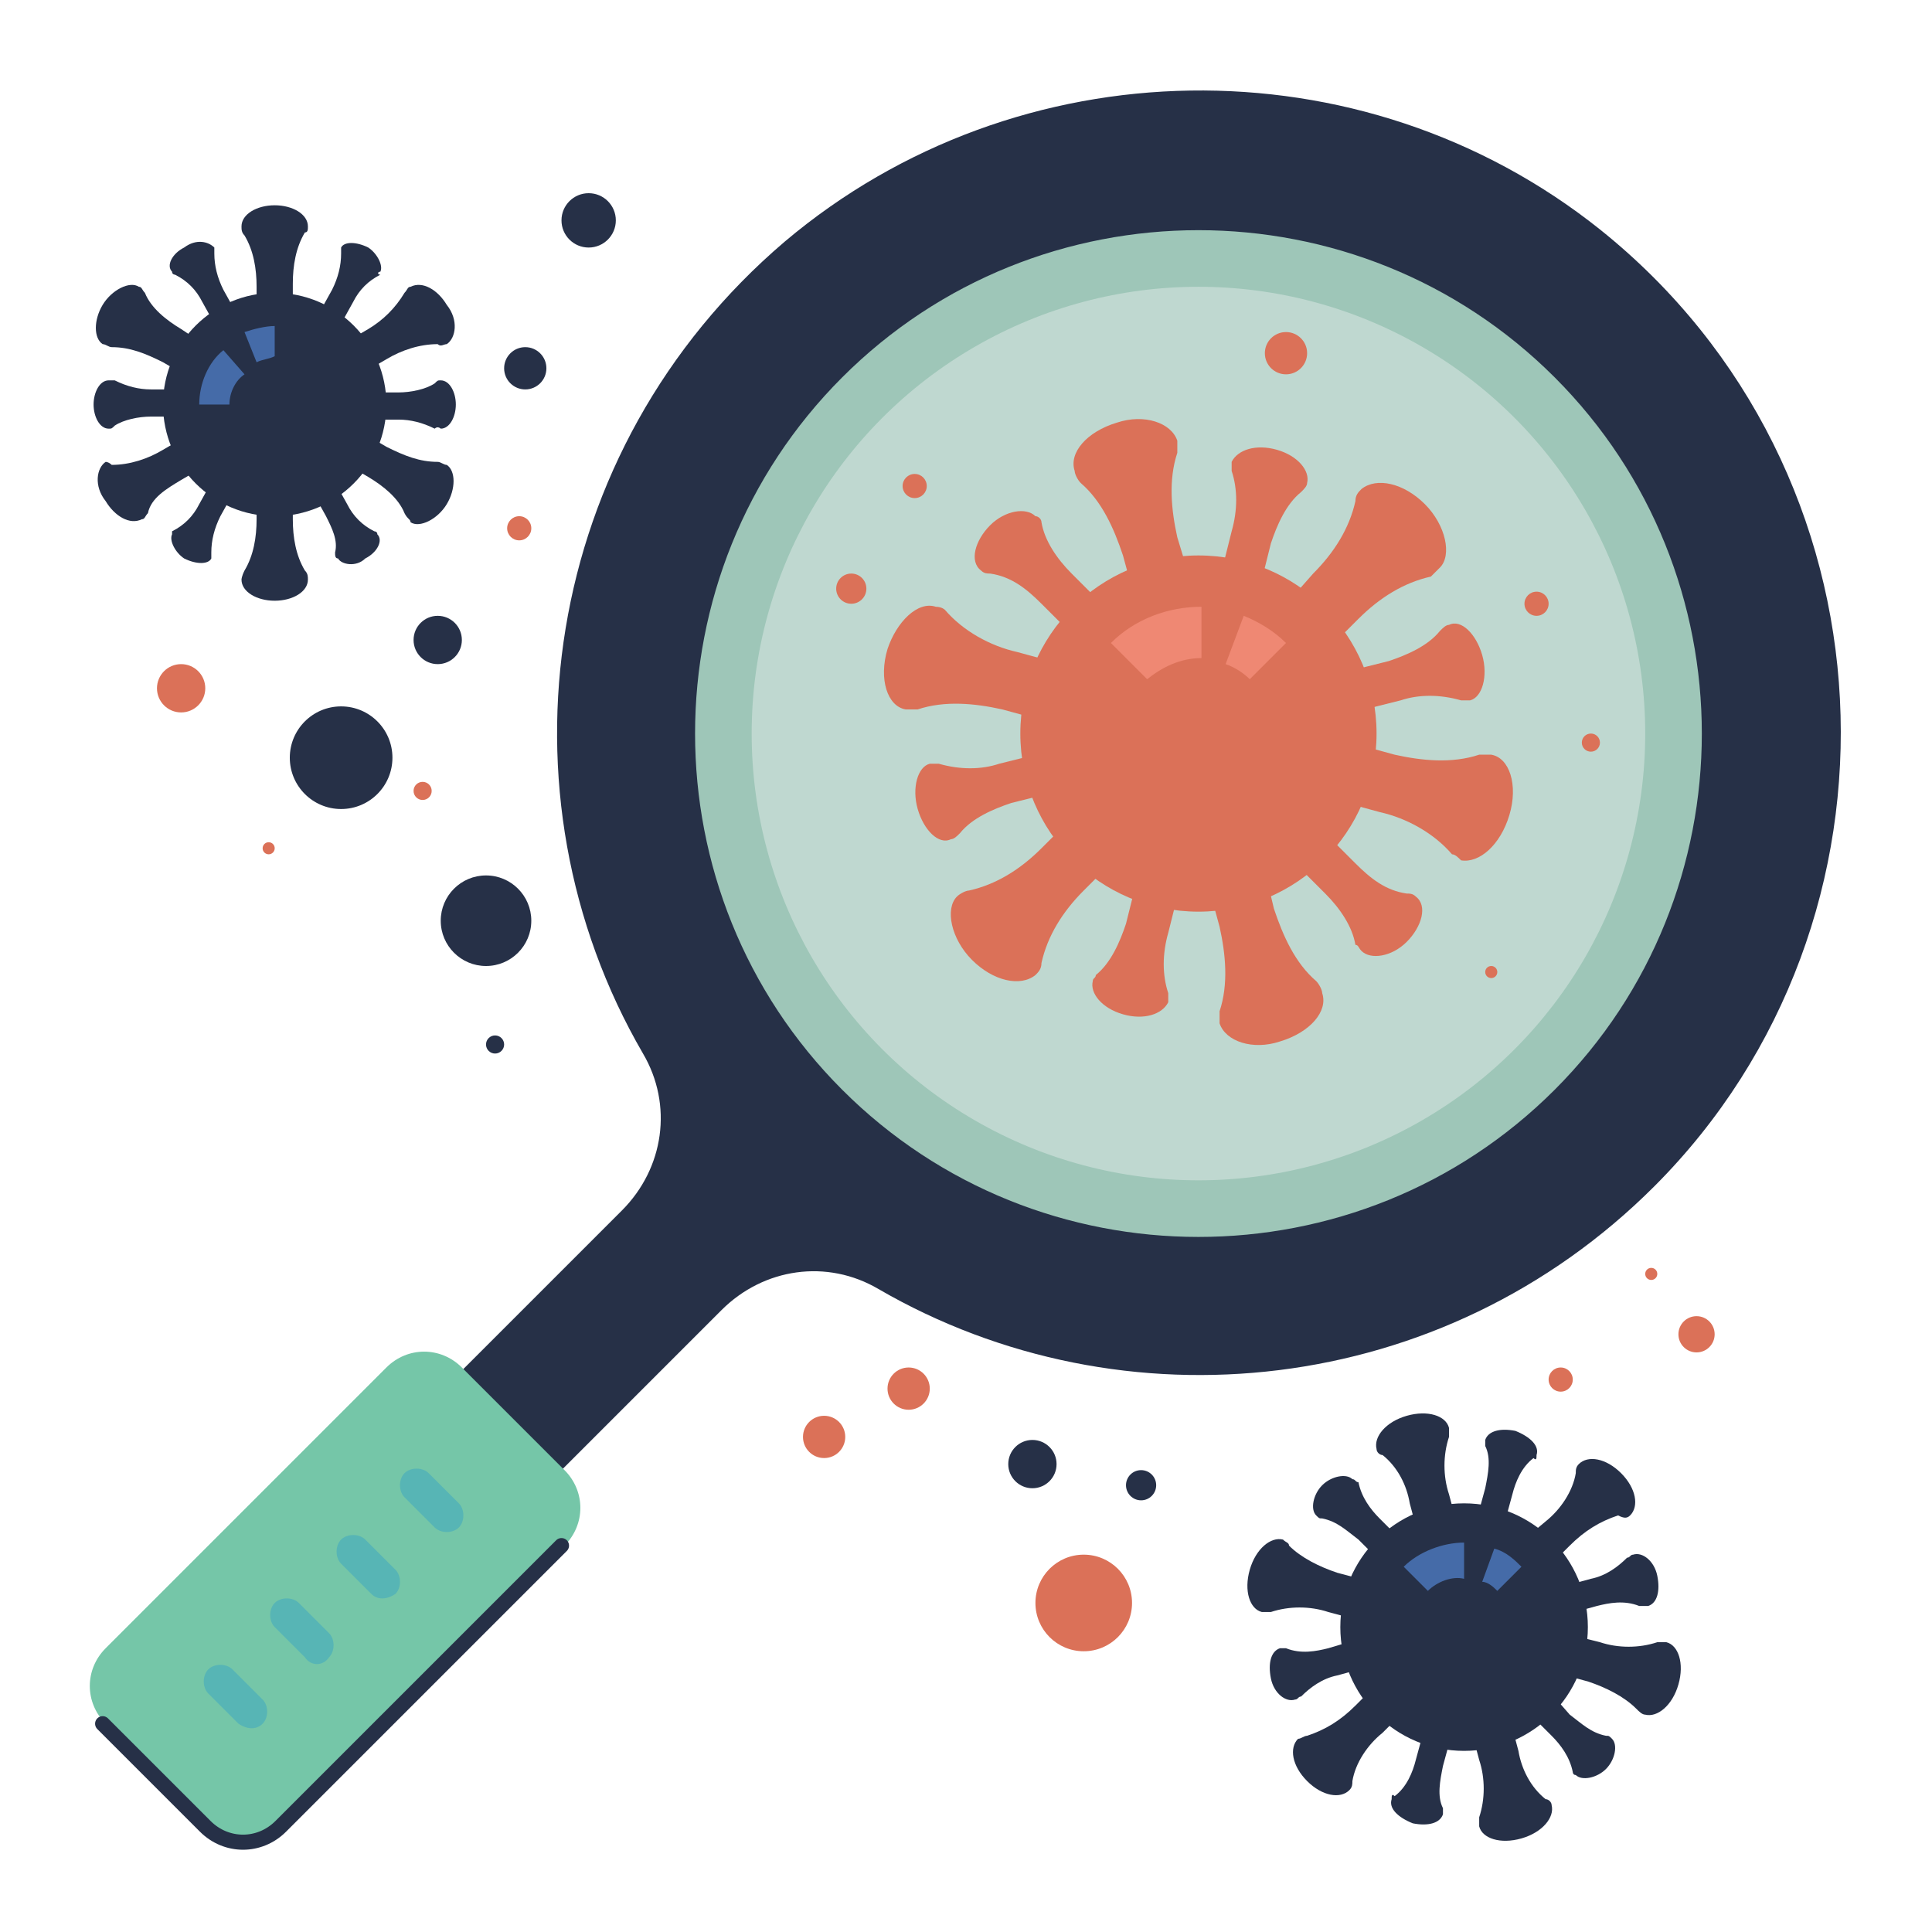 <?xml version="1.0" ?><svg style="enable-background:new 0 0 64 64;" version="1.1" viewBox="0 0 64 64" xml:space="preserve" xmlns="http://www.w3.org/2000/svg" xmlns:xlink="http://www.w3.org/1999/xlink"><style type="text/css">
	.st0{fill:#75C6A8;}
	.st1{fill:#57B5B5;}
	.st2{fill:#263047;}
	.st3{fill:#DB7158;}
	.st4{fill:none;stroke:#263047;stroke-width:0.5;stroke-linecap:round;stroke-miterlimit:10;}
	.st5{fill:none;stroke:#EA8B78;stroke-width:2;stroke-linecap:round;stroke-miterlimit:10;}
	.st6{fill:#E89715;}
	.st7{fill:none;stroke:#263047;stroke-linecap:round;stroke-miterlimit:10;}
	.st8{fill:none;stroke:#263047;stroke-width:0.5;stroke-linecap:round;stroke-linejoin:round;stroke-miterlimit:10;}
	.st9{fill:#456BA8;}
	.st10{fill:#9EC6B8;}
	.st11{fill:#C14F46;}
	.st12{fill:#BFD8D0;}
	.st13{fill:#E57417;}
	.st14{fill:none;stroke:#9EC6B8;stroke-width:0.75;stroke-linecap:round;stroke-linejoin:round;stroke-miterlimit:10;}
	.st15{fill:#FFFFFF;}
	.st16{fill:#D8EAE3;}
	.st17{fill:none;stroke:#DB7158;stroke-linecap:round;stroke-miterlimit:10;}
	.st18{fill:none;stroke:#BFD8D0;stroke-width:0.5;stroke-linecap:round;stroke-miterlimit:10;}
	.st19{fill:none;stroke:#263047;stroke-width:0.5;stroke-linecap:round;stroke-miterlimit:10;stroke-dasharray:1.046,1.046;}
	.st20{fill:#75C6A8;stroke:#75C6A8;stroke-width:0.25;stroke-linejoin:round;stroke-miterlimit:10;}
	.st21{fill:#EF8873;}
	.st22{fill:none;stroke:#263047;stroke-width:0.5;stroke-miterlimit:10;}
	.st23{fill:none;stroke:#263047;stroke-width:0.5;stroke-linecap:round;stroke-miterlimit:10;stroke-dasharray:1.812,1.812;}
	.st24{fill:none;stroke:#263047;stroke-linecap:round;stroke-miterlimit:10;stroke-dasharray:1.912,1.912;}
	.st25{fill:none;}
	.st26{fill:none;stroke:#EA8B78;stroke-linecap:round;stroke-miterlimit:10;}
	.st27{fill:none;stroke:#263047;stroke-width:3;stroke-miterlimit:10;}
	.st28{fill:none;stroke:#BFD8D0;stroke-miterlimit:10;}
	.st29{fill:none;stroke:#BFD8D0;stroke-width:0.5;stroke-miterlimit:10;}
	.st30{fill:none;stroke:#9EC6B8;stroke-width:0.5;stroke-miterlimit:10;}
	.st31{fill:none;stroke:#75C6A8;stroke-width:0.5;stroke-miterlimit:10;}
	.st32{fill:none;stroke:#F9F9F9;stroke-width:0.5;stroke-linecap:round;stroke-linejoin:round;stroke-miterlimit:10;}
	.st33{fill:none;stroke:#9EC6B8;stroke-width:0.5;stroke-linecap:round;stroke-linejoin:round;stroke-miterlimit:10;}
	.st34{fill:#EA8B78;}
	.st35{fill:none;stroke:#EA8B78;stroke-width:0.75;stroke-linecap:round;stroke-miterlimit:10;}
</style><g id="Layer_1"/><g id="artworks"><circle class="st10" cx="39.7" cy="24.3" r="16.7"/><circle class="st12" cx="39.7" cy="24.3" r="14.8"/><g><g><circle class="st2" cx="9.1" cy="13.4" r="3.7"/><g><path class="st2" d="M10.2,7.5c0-0.4-0.5-0.7-1.1-0.7C8.5,6.8,8,7.1,8,7.5c0,0.1,0,0.2,0.1,0.3c0.3,0.5,0.4,1.1,0.4,1.7v1.4h1.2      V9.4c0-0.6,0.1-1.2,0.4-1.7C10.2,7.7,10.2,7.6,10.2,7.5z"/><path class="st2" d="M8,19.2c0,0.4,0.5,0.7,1.1,0.7c0.6,0,1.1-0.3,1.1-0.7c0-0.1,0-0.2-0.1-0.3c-0.3-0.5-0.4-1.1-0.4-1.7v-1.4      H8.5v1.4c0,0.6-0.1,1.2-0.4,1.7C8,19.1,8,19.2,8,19.2z"/></g><g><path class="st2" d="M7.1,8.2C6.9,8,6.5,7.9,6.1,8.2C5.7,8.4,5.5,8.8,5.7,9c0,0.1,0.1,0.1,0.1,0.1C6.2,9.3,6.5,9.6,6.7,10      l0.5,0.9l0.7-0.4L7.4,9.6C7.2,9.2,7.1,8.8,7.1,8.4C7.1,8.3,7.1,8.2,7.1,8.2z"/><path class="st2" d="M11.2,18.5c0.1,0.2,0.6,0.3,0.9,0c0.4-0.2,0.6-0.6,0.4-0.8c0-0.1-0.1-0.1-0.1-0.1c-0.4-0.2-0.7-0.5-0.9-0.9      l-0.5-0.9l-0.7,0.4l0.5,0.9c0.2,0.4,0.4,0.8,0.3,1.2C11.1,18.4,11.1,18.5,11.2,18.5z"/></g><g><path class="st2" d="M3.6,12.6c-0.3,0-0.5,0.4-0.5,0.8c0,0.4,0.2,0.8,0.5,0.8c0.1,0,0.1,0,0.2-0.1c0.3-0.2,0.8-0.3,1.2-0.3h1      v-0.9H5c-0.4,0-0.8-0.1-1.2-0.3C3.7,12.6,3.7,12.6,3.6,12.6z"/><path class="st2" d="M14.6,14.2c0.3,0,0.5-0.4,0.5-0.8c0-0.4-0.2-0.8-0.5-0.8c-0.1,0-0.1,0-0.2,0.1c-0.3,0.2-0.8,0.3-1.2,0.3h-1      v0.9h1c0.4,0,0.8,0.1,1.2,0.3C14.5,14.1,14.6,14.2,14.6,14.2z"/></g><g><path class="st2" d="M5.7,17.7c-0.1,0.2,0.1,0.6,0.4,0.8c0.4,0.2,0.8,0.2,0.9,0c0-0.1,0-0.1,0-0.2c0-0.4,0.1-0.8,0.3-1.2      l0.5-0.9l-0.7-0.4l-0.5,0.9c-0.2,0.4-0.5,0.7-0.9,0.9C5.7,17.6,5.7,17.7,5.7,17.7z"/><path class="st2" d="M12.6,9c0.1-0.2-0.1-0.6-0.4-0.8c-0.4-0.2-0.8-0.2-0.9,0c0,0.1,0,0.1,0,0.2c0,0.4-0.1,0.8-0.3,1.2l-0.5,0.9      l0.7,0.4l0.5-0.9c0.2-0.4,0.5-0.7,0.9-0.9C12.5,9.1,12.5,9,12.6,9z"/></g><g><path class="st2" d="M4.6,9.5c-0.3-0.2-0.9,0.1-1.2,0.6c-0.3,0.5-0.3,1.1,0,1.3c0.1,0,0.2,0.1,0.3,0.1c0.6,0,1.1,0.2,1.7,0.5      l1.2,0.7l0.6-1L6,10.9c-0.5-0.3-1-0.7-1.2-1.2C4.7,9.6,4.7,9.5,4.6,9.5z"/><path class="st2" d="M13.6,17.3c0.3,0.2,0.9-0.1,1.2-0.6c0.3-0.5,0.3-1.1,0-1.3c-0.1,0-0.2-0.1-0.3-0.1c-0.6,0-1.1-0.2-1.7-0.5      l-1.2-0.7l-0.6,1l1.2,0.7c0.5,0.3,1,0.7,1.2,1.2C13.5,17.2,13.6,17.2,13.6,17.3z"/></g><g><path class="st2" d="M3.5,15.3c-0.3,0.2-0.4,0.8,0,1.3c0.3,0.5,0.8,0.8,1.2,0.6c0.1,0,0.1-0.1,0.2-0.2C5,16.5,5.5,16.2,6,15.9      l1.2-0.7l-0.6-1l-1.2,0.7c-0.5,0.3-1.1,0.5-1.7,0.5C3.6,15.3,3.5,15.3,3.5,15.3z"/><path class="st2" d="M14.8,11.4c0.3-0.2,0.4-0.8,0-1.3c-0.3-0.5-0.8-0.8-1.2-0.6c-0.1,0-0.1,0.1-0.2,0.2      c-0.3,0.5-0.7,0.9-1.2,1.2L11,11.6l0.6,1l1.2-0.7c0.5-0.3,1.1-0.5,1.7-0.5C14.6,11.5,14.7,11.4,14.8,11.4z"/></g><g><path class="st9" d="M8.5,12l-0.4-1c0.3-0.1,0.7-0.2,1-0.2v1C8.9,11.9,8.7,11.9,8.5,12z"/></g><g><path class="st9" d="M7.6,13.4h-1c0-0.7,0.3-1.4,0.8-1.8l0.7,0.8C7.8,12.6,7.6,13,7.6,13.4z"/></g></g></g><g><g><circle class="st2" cx="48.5" cy="53.9" r="4.1"/><g><path class="st2" d="M54,50.2c0.3-0.3,0.2-0.9-0.3-1.4c-0.5-0.5-1.1-0.6-1.4-0.3c-0.1,0.1-0.1,0.2-0.1,0.3      c-0.1,0.6-0.5,1.2-1,1.6L50,51.4l0.9,0.9l1.1-1.1c0.5-0.5,1-0.8,1.6-1C53.8,50.3,53.9,50.3,54,50.2z"/><path class="st2" d="M43,57.6c-0.3,0.3-0.2,0.9,0.3,1.4c0.5,0.5,1.1,0.6,1.4,0.3c0.1-0.1,0.1-0.2,0.1-0.3c0.1-0.6,0.5-1.2,1-1.6      l1.1-1.1L46,55.4l-1.1,1.1c-0.5,0.5-1,0.8-1.6,1C43.2,57.5,43.1,57.6,43,57.6z"/></g><g><path class="st2" d="M50.9,48.2c0.1-0.3-0.2-0.6-0.7-0.8c-0.5-0.1-0.9,0-1,0.3c0,0.1,0,0.1,0,0.2c0.2,0.4,0.1,0.9,0,1.4      l-0.3,1.1l0.9,0.2l0.3-1.1c0.1-0.4,0.3-0.9,0.7-1.2C50.9,48.4,50.9,48.3,50.9,48.2z"/><path class="st2" d="M46.1,59.6c-0.1,0.3,0.2,0.6,0.7,0.8c0.5,0.1,0.9,0,1-0.3c0-0.1,0-0.1,0-0.2c-0.2-0.4-0.1-0.9,0-1.4      l0.3-1.1l-0.9-0.2l-0.3,1.1c-0.1,0.4-0.3,0.9-0.7,1.2C46.1,59.4,46.1,59.5,46.1,59.6z"/></g><g><path class="st2" d="M44.8,49c-0.2-0.2-0.7-0.1-1,0.2c-0.3,0.3-0.4,0.8-0.2,1c0.1,0.1,0.1,0.1,0.2,0.1c0.5,0.1,0.8,0.4,1.2,0.7      l0.8,0.8l0.7-0.7l-0.8-0.8c-0.3-0.3-0.6-0.7-0.7-1.2C44.9,49.1,44.9,49,44.8,49z"/><path class="st2" d="M52.2,58.8c0.2,0.2,0.7,0.1,1-0.2c0.3-0.3,0.4-0.8,0.2-1c-0.1-0.1-0.1-0.1-0.2-0.1      c-0.5-0.1-0.8-0.4-1.2-0.7L51.3,56l-0.7,0.7l0.8,0.8c0.3,0.3,0.6,0.7,0.7,1.2C52.1,58.7,52.1,58.8,52.2,58.8z"/></g><g><path class="st2" d="M42.4,54.6c-0.3,0.1-0.4,0.5-0.3,1c0.1,0.5,0.5,0.8,0.8,0.7c0.1,0,0.1-0.1,0.2-0.1c0.3-0.3,0.7-0.6,1.2-0.7      l1.1-0.3L45,54.3L44,54.6c-0.4,0.1-0.9,0.2-1.4,0C42.5,54.6,42.5,54.6,42.4,54.6z"/><path class="st2" d="M54.6,53.2c0.3-0.1,0.4-0.5,0.3-1c-0.1-0.5-0.5-0.8-0.8-0.7c-0.1,0-0.1,0.1-0.2,0.1      c-0.3,0.3-0.7,0.6-1.2,0.7l-1.1,0.3l0.2,0.9l1.1-0.3c0.4-0.1,0.9-0.2,1.4,0C54.5,53.2,54.6,53.2,54.6,53.2z"/></g><g><path class="st2" d="M48,47.3c-0.1-0.4-0.7-0.6-1.4-0.4c-0.7,0.2-1.1,0.7-1,1.1c0,0.1,0.1,0.2,0.2,0.2c0.5,0.4,0.8,1,0.9,1.6      l0.4,1.5l1.3-0.3L48,49.5c-0.2-0.6-0.2-1.3,0-1.9C48,47.5,48,47.4,48,47.3z"/><path class="st2" d="M49,60.5c0.1,0.4,0.7,0.6,1.4,0.4c0.7-0.2,1.1-0.7,1-1.1c0-0.1-0.1-0.2-0.2-0.2c-0.5-0.4-0.8-1-0.9-1.6      l-0.4-1.5l-1.3,0.3l0.4,1.5c0.2,0.6,0.2,1.3,0,1.9C49,60.3,49,60.4,49,60.5z"/></g><g><path class="st2" d="M42.5,51c-0.4-0.1-0.9,0.3-1.1,1c-0.2,0.7,0,1.3,0.4,1.4c0.1,0,0.2,0,0.3,0c0.6-0.2,1.3-0.2,1.9,0l1.5,0.4      l0.3-1.3l-1.5-0.4c-0.6-0.2-1.2-0.5-1.6-0.9C42.7,51.1,42.6,51.1,42.5,51z"/><path class="st2" d="M54.5,56.8c0.4,0.1,0.9-0.3,1.1-1c0.2-0.7,0-1.3-0.4-1.4c-0.1,0-0.2,0-0.3,0c-0.6,0.2-1.3,0.2-1.9,0      L51.4,54l-0.3,1.3l1.5,0.4c0.6,0.2,1.2,0.5,1.6,0.9C54.3,56.7,54.4,56.8,54.5,56.8z"/></g><g><path class="st9" d="M49.1,52.4l0.4-1.1c0.4,0.1,0.7,0.4,0.9,0.6l-0.8,0.8C49.5,52.6,49.3,52.4,49.1,52.4z"/></g><g><path class="st9" d="M47.3,52.7l-0.8-0.8c0.5-0.5,1.3-0.8,2-0.8l0,1.2C48.1,52.2,47.6,52.4,47.3,52.7z"/></g></g></g><g><g><circle class="st3" cx="39.7" cy="24.3" r="5.9"/><g><path class="st3" d="M47.7,18.8c0.4-0.4,0.2-1.4-0.5-2.1c-0.7-0.7-1.6-0.9-2.1-0.5c-0.1,0.1-0.2,0.2-0.2,0.4      c-0.2,0.9-0.7,1.7-1.4,2.4L42,20.7l1.4,1.4l1.6-1.6c0.7-0.7,1.5-1.2,2.4-1.4C47.5,19,47.6,18.9,47.7,18.8z"/><path class="st3" d="M31.7,29.7c-0.4,0.4-0.2,1.4,0.5,2.1c0.7,0.7,1.6,0.9,2.1,0.5c0.1-0.1,0.2-0.2,0.2-0.4      c0.2-0.9,0.7-1.7,1.4-2.4l1.6-1.6l-1.4-1.4l-1.6,1.6c-0.7,0.7-1.5,1.2-2.4,1.4C32,29.5,31.8,29.6,31.7,29.7z"/></g><g><path class="st3" d="M43.3,16c0.1-0.4-0.3-0.9-1-1.1c-0.7-0.2-1.3,0-1.5,0.4c0,0.1,0,0.2,0,0.3c0.2,0.6,0.2,1.3,0,2l-0.4,1.6      l1.3,0.4l0.4-1.6c0.2-0.6,0.5-1.3,1-1.7C43.2,16.2,43.3,16.1,43.3,16z"/><path class="st3" d="M36.2,32.5c-0.1,0.4,0.3,0.9,1,1.1c0.7,0.2,1.3,0,1.5-0.4c0-0.1,0-0.2,0-0.3c-0.2-0.6-0.2-1.3,0-2l0.4-1.6      L37.7,29l-0.4,1.6c-0.2,0.6-0.5,1.3-1,1.7C36.3,32.4,36.2,32.4,36.2,32.5z"/></g><g><path class="st3" d="M34.3,17.1c-0.3-0.3-1-0.2-1.5,0.3c-0.5,0.5-0.7,1.2-0.3,1.5c0.1,0.1,0.2,0.1,0.3,0.1      c0.7,0.1,1.2,0.5,1.7,1l1.2,1.2l1-1L35.5,19c-0.5-0.5-0.9-1.1-1-1.7C34.5,17.2,34.4,17.1,34.3,17.1z"/><path class="st3" d="M45.1,31.5c0.3,0.3,1,0.2,1.5-0.3c0.5-0.5,0.7-1.2,0.3-1.5c-0.1-0.1-0.2-0.1-0.3-0.1      c-0.7-0.1-1.2-0.5-1.7-1l-1.2-1.2l-1,1l1.2,1.2c0.5,0.5,0.9,1.1,1,1.7C45,31.3,45,31.4,45.1,31.5z"/></g><g><path class="st3" d="M30.8,25.3c-0.4,0.1-0.6,0.8-0.4,1.5c0.2,0.7,0.7,1.2,1.1,1c0.1,0,0.2-0.1,0.3-0.2c0.4-0.5,1.1-0.8,1.7-1      l1.6-0.4l-0.4-1.3l-1.6,0.4c-0.6,0.2-1.3,0.2-2,0C31,25.3,30.9,25.3,30.8,25.3z"/><path class="st3" d="M48.7,23.2c0.4-0.1,0.6-0.8,0.4-1.5c-0.2-0.7-0.7-1.2-1.1-1c-0.1,0-0.2,0.1-0.3,0.2c-0.4,0.5-1.1,0.8-1.7,1      l-1.6,0.4l0.4,1.3l1.6-0.4c0.6-0.2,1.3-0.2,2,0C48.5,23.2,48.6,23.2,48.7,23.2z"/></g><g><path class="st3" d="M39,14.6c-0.2-0.6-1.1-0.9-2-0.6c-1,0.3-1.6,1-1.4,1.6c0,0.1,0.1,0.3,0.2,0.4c0.7,0.6,1.1,1.5,1.4,2.4      l0.6,2.2l1.9-0.5L39,17.8c-0.2-0.9-0.3-1.9,0-2.8C39,14.9,39,14.8,39,14.6z"/><path class="st3" d="M40.4,33.9c0.2,0.6,1.1,0.9,2,0.6c1-0.3,1.6-1,1.4-1.6c0-0.1-0.1-0.3-0.2-0.4c-0.7-0.6-1.1-1.5-1.4-2.4      L41.7,28l-1.9,0.5l0.6,2.2c0.2,0.9,0.3,1.9,0,2.8C40.4,33.6,40.4,33.8,40.4,33.9z"/></g><g><path class="st3" d="M31,20.1c-0.6-0.2-1.3,0.5-1.6,1.4c-0.3,1,0,1.9,0.6,2c0.1,0,0.3,0,0.4,0c0.9-0.3,1.9-0.2,2.8,0l2.2,0.6      l0.5-1.9l-2.2-0.6c-0.9-0.2-1.8-0.7-2.4-1.4C31.3,20.2,31.2,20.1,31,20.1z"/><path class="st3" d="M48.4,28.5C49,28.6,49.7,28,50,27c0.3-1,0-1.9-0.6-2c-0.1,0-0.3,0-0.4,0c-0.9,0.3-1.9,0.2-2.8,0L44,24.4      l-0.5,1.9l2.2,0.6c0.9,0.2,1.8,0.7,2.4,1.4C48.2,28.3,48.3,28.4,48.4,28.5z"/></g><g><path class="st21" d="M40.6,22l0.6-1.6c0.5,0.2,1,0.5,1.4,0.9l-1.2,1.2C41.2,22.3,40.9,22.1,40.6,22z"/></g><g><path class="st21" d="M38,22.5l-1.2-1.2c0.8-0.8,1.9-1.2,3-1.2l0,1.7C39.1,21.8,38.5,22.1,38,22.5z"/></g></g></g><path class="st2" d="M54.8,39.3C63.6,30.5,63,15.6,53,7.6C45.1,1.3,33.7,1.5,26,8c-8.1,6.9-9.7,18.3-4.7,26.9   c1,1.7,0.7,3.8-0.7,5.2l-5.3,5.3l3.3,3.3l5.3-5.3c1.4-1.4,3.5-1.7,5.2-0.7C37.2,47.4,47.8,46.3,54.8,39.3z M27.9,36.1   c-6.5-6.5-6.5-17.1,0-23.6S45,6,51.5,12.5s6.5,17.1,0,23.6S34.4,42.6,27.9,36.1z"/><path class="st0" d="M6.9,60.5l-3.4-3.4c-0.7-0.7-0.7-1.8,0-2.5l9.3-9.3c0.7-0.7,1.8-0.7,2.5,0l3.4,3.4c0.7,0.7,0.7,1.8,0,2.5   l-9.3,9.3C8.7,61.2,7.6,61.2,6.9,60.5z"/><path class="st4" d="M18.6,51.2l-9.3,9.3c-0.7,0.7-1.8,0.7-2.5,0l-3.4-3.4"/><g><path class="st1" d="M14.4,50.6l-1-1c-0.2-0.2-0.2-0.6,0-0.8h0c0.2-0.2,0.6-0.2,0.8,0l1,1c0.2,0.2,0.2,0.6,0,0.8l0,0    C15,50.8,14.6,50.8,14.4,50.6z"/><path class="st1" d="M12.3,52.8l-1-1c-0.2-0.2-0.2-0.6,0-0.8l0,0c0.2-0.2,0.6-0.2,0.8,0l1,1c0.2,0.2,0.2,0.6,0,0.8h0    C12.8,53,12.5,53,12.3,52.8z"/><path class="st1" d="M10.1,54.9l-1-1c-0.2-0.2-0.2-0.6,0-0.8h0c0.2-0.2,0.6-0.2,0.8,0l1,1c0.2,0.2,0.2,0.6,0,0.8l0,0    C10.7,55.2,10.3,55.2,10.1,54.9z"/><path class="st1" d="M7.9,57.1l-1-1c-0.2-0.2-0.2-0.6,0-0.8l0,0c0.2-0.2,0.6-0.2,0.8,0l1,1c0.2,0.2,0.2,0.6,0,0.8h0    C8.5,57.3,8.2,57.3,7.9,57.1z"/></g><circle class="st2" cx="34.2" cy="48.5" r="0.8"/><circle class="st2" cx="37.8" cy="49.2" r="0.5"/><circle class="st2" cx="16.1" cy="30.5" r="1.5"/><circle class="st2" cx="16.4" cy="34.6" r="0.3"/><circle class="st2" cx="11.3" cy="25.1" r="1.7"/><circle class="st2" cx="14.5" cy="21.2" r="0.8"/><circle class="st2" cx="17.4" cy="12.2" r="0.7"/><circle class="st2" cx="19.5" cy="7.3" r="0.9"/><circle class="st3" cx="6" cy="22.8" r="0.8"/><circle class="st3" cx="8.9" cy="28.1" r="0.2"/><circle class="st3" cx="14" cy="26.2" r="0.3"/><circle class="st3" cx="17.2" cy="17.5" r="0.4"/><circle class="st3" cx="30.3" cy="16.1" r="0.4"/><circle class="st3" cx="28.2" cy="19.5" r="0.5"/><circle class="st3" cx="42.6" cy="11.7" r="0.7"/><circle class="st3" cx="50.9" cy="20" r="0.4"/><circle class="st3" cx="52.7" cy="24.6" r="0.3"/><circle class="st3" cx="49.4" cy="32.2" r="0.2"/><circle class="st3" cx="56.2" cy="44.2" r="0.6"/><circle class="st3" cx="51.7" cy="45.7" r="0.4"/><circle class="st3" cx="54.7" cy="42.2" r="0.2"/><circle class="st3" cx="35.9" cy="53.1" r="1.6"/><circle class="st3" cx="27.3" cy="47.6" r="0.7"/><circle class="st3" cx="30.1" cy="46" r="0.7"/></g></svg>